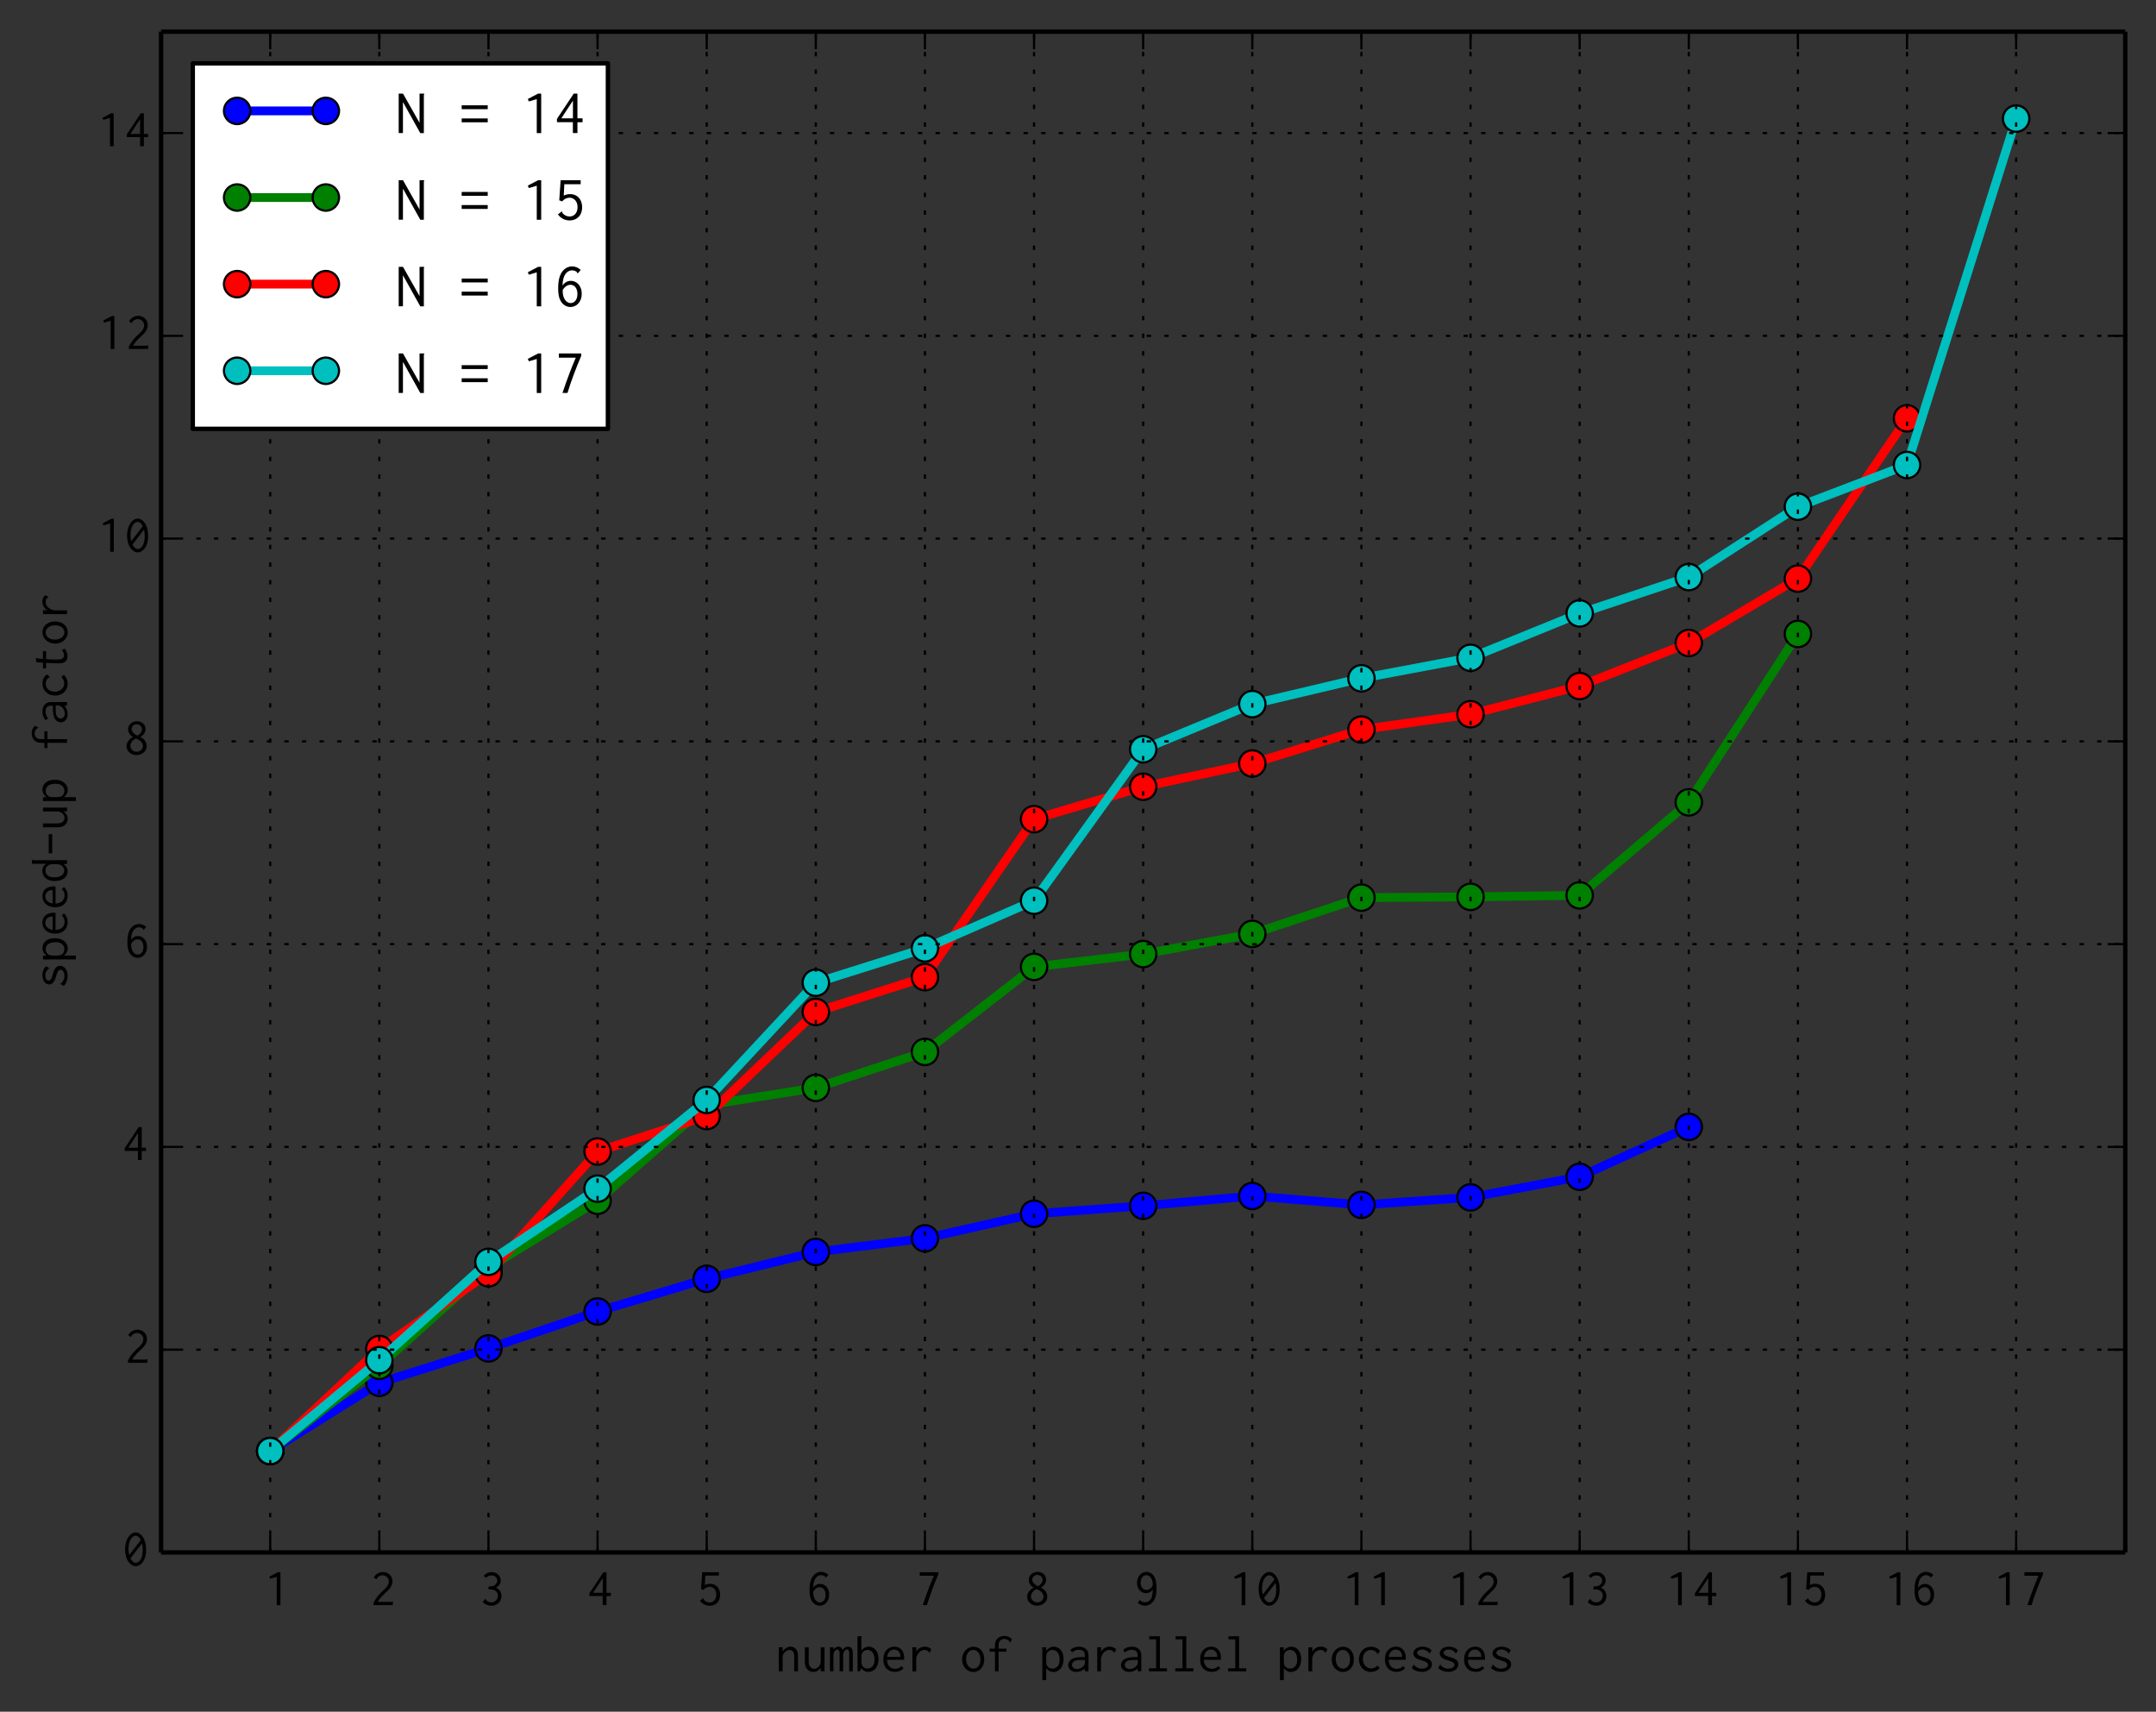 <?xml version="1.0" encoding="utf-8" standalone="no"?>
<!DOCTYPE svg PUBLIC "-//W3C//DTD SVG 1.1//EN"
  "http://www.w3.org/Graphics/SVG/1.1/DTD/svg11.dtd">
<!-- Created with matplotlib (http://matplotlib.org/) -->
<svg height="389pt" version="1.1" viewBox="0 0 490 389" width="490pt" xmlns="http://www.w3.org/2000/svg" xmlns:xlink="http://www.w3.org/1999/xlink">
 <rect x="0" y="0" width="490" height="389" fill="#333333" stroke="none"/>
 <defs>
  <style type="text/css">
*{stroke-linecap:butt;stroke-linejoin:round;}
  </style>
 </defs>
 <g id="figure_1">
  <g id="patch_1">
   <path d="
M0 389.017
L490.213 389.017
L490.213 0
L0 0
z
" style="fill:none;"/>
  </g>
  <g id="axes_1">
   <g id="patch_2">
    <path d="
M36.613 352.8
L483.013 352.8
L483.013 7.2
L36.613 7.2
z
" style="fill:none;"/>
   </g>
   <g id="line2d_1">
    <path clip-path="url(#p7d72018917)" d="
M61.413 329.76
L86.213 314.251
L111.013 306.428
L135.813 298.041
L160.613 290.611
L185.413 284.517
L210.213 281.421
L235.013 275.829
L259.813 274.025
L284.613 271.797
L309.413 273.816
L334.213 272.11
L359.013 267.423
L383.813 256.086" style="fill:none;stroke:#0000ff;stroke-linecap:square;stroke-width:2;"/>
    <defs>
     <path d="
M0 3
C0.796 3 1.559 2.684 2.121 2.121
C2.684 1.559 3 0.796 3 0
C3 -0.796 2.684 -1.559 2.121 -2.121
C1.559 -2.684 0.796 -3 0 -3
C-0.796 -3 -1.559 -2.684 -2.121 -2.121
C-2.684 -1.559 -3 -0.796 -3 0
C-3 0.796 -2.684 1.559 -2.121 2.121
C-1.559 2.684 -0.796 3 0 3
z
" id="mf1e9a9e4ae" style="stroke:#000000;stroke-width:0.5;"/>
    </defs>
    <g clip-path="url(#p7d72018917)">
     <use style="fill:#0000ff;stroke:#000000;stroke-width:0.5;" x="61.413" xlink:href="#mf1e9a9e4ae" y="329.76"/>
     <use style="fill:#0000ff;stroke:#000000;stroke-width:0.5;" x="86.213" xlink:href="#mf1e9a9e4ae" y="314.251"/>
     <use style="fill:#0000ff;stroke:#000000;stroke-width:0.5;" x="111.013" xlink:href="#mf1e9a9e4ae" y="306.428"/>
     <use style="fill:#0000ff;stroke:#000000;stroke-width:0.5;" x="135.813" xlink:href="#mf1e9a9e4ae" y="298.041"/>
     <use style="fill:#0000ff;stroke:#000000;stroke-width:0.5;" x="160.613" xlink:href="#mf1e9a9e4ae" y="290.611"/>
     <use style="fill:#0000ff;stroke:#000000;stroke-width:0.5;" x="185.413" xlink:href="#mf1e9a9e4ae" y="284.517"/>
     <use style="fill:#0000ff;stroke:#000000;stroke-width:0.5;" x="210.213" xlink:href="#mf1e9a9e4ae" y="281.421"/>
     <use style="fill:#0000ff;stroke:#000000;stroke-width:0.5;" x="235.013" xlink:href="#mf1e9a9e4ae" y="275.829"/>
     <use style="fill:#0000ff;stroke:#000000;stroke-width:0.5;" x="259.813" xlink:href="#mf1e9a9e4ae" y="274.025"/>
     <use style="fill:#0000ff;stroke:#000000;stroke-width:0.5;" x="284.613" xlink:href="#mf1e9a9e4ae" y="271.797"/>
     <use style="fill:#0000ff;stroke:#000000;stroke-width:0.5;" x="309.413" xlink:href="#mf1e9a9e4ae" y="273.816"/>
     <use style="fill:#0000ff;stroke:#000000;stroke-width:0.5;" x="334.213" xlink:href="#mf1e9a9e4ae" y="272.11"/>
     <use style="fill:#0000ff;stroke:#000000;stroke-width:0.5;" x="359.013" xlink:href="#mf1e9a9e4ae" y="267.423"/>
     <use style="fill:#0000ff;stroke:#000000;stroke-width:0.5;" x="383.813" xlink:href="#mf1e9a9e4ae" y="256.086"/>
    </g>
   </g>
   <g id="line2d_2">
    <path clip-path="url(#p7d72018917)" d="
M61.413 329.76
L86.213 310.378
L111.013 288.105
L135.813 272.875
L160.613 251.134
L185.413 247.217
L210.213 239.052
L235.013 219.723
L259.813 216.812
L284.613 212.227
L309.413 203.99
L334.213 203.816
L359.013 203.471
L383.813 182.333
L408.613 144.067" style="fill:none;stroke:#008000;stroke-linecap:square;stroke-width:2;"/>
    <defs>
     <path d="
M0 3
C0.796 3 1.559 2.684 2.121 2.121
C2.684 1.559 3 0.796 3 0
C3 -0.796 2.684 -1.559 2.121 -2.121
C1.559 -2.684 0.796 -3 0 -3
C-0.796 -3 -1.559 -2.684 -2.121 -2.121
C-2.684 -1.559 -3 -0.796 -3 0
C-3 0.796 -2.684 1.559 -2.121 2.121
C-1.559 2.684 -0.796 3 0 3
z
" id="mbbe02196b1" style="stroke:#000000;stroke-width:0.5;"/>
    </defs>
    <g clip-path="url(#p7d72018917)">
     <use style="fill:#008000;stroke:#000000;stroke-width:0.5;" x="61.413" xlink:href="#mbbe02196b1" y="329.76"/>
     <use style="fill:#008000;stroke:#000000;stroke-width:0.5;" x="86.213" xlink:href="#mbbe02196b1" y="310.378"/>
     <use style="fill:#008000;stroke:#000000;stroke-width:0.5;" x="111.013" xlink:href="#mbbe02196b1" y="288.105"/>
     <use style="fill:#008000;stroke:#000000;stroke-width:0.5;" x="135.813" xlink:href="#mbbe02196b1" y="272.875"/>
     <use style="fill:#008000;stroke:#000000;stroke-width:0.5;" x="160.613" xlink:href="#mbbe02196b1" y="251.134"/>
     <use style="fill:#008000;stroke:#000000;stroke-width:0.5;" x="185.413" xlink:href="#mbbe02196b1" y="247.217"/>
     <use style="fill:#008000;stroke:#000000;stroke-width:0.5;" x="210.213" xlink:href="#mbbe02196b1" y="239.052"/>
     <use style="fill:#008000;stroke:#000000;stroke-width:0.5;" x="235.013" xlink:href="#mbbe02196b1" y="219.723"/>
     <use style="fill:#008000;stroke:#000000;stroke-width:0.5;" x="259.813" xlink:href="#mbbe02196b1" y="216.812"/>
     <use style="fill:#008000;stroke:#000000;stroke-width:0.5;" x="284.613" xlink:href="#mbbe02196b1" y="212.227"/>
     <use style="fill:#008000;stroke:#000000;stroke-width:0.5;" x="309.413" xlink:href="#mbbe02196b1" y="203.99"/>
     <use style="fill:#008000;stroke:#000000;stroke-width:0.5;" x="334.213" xlink:href="#mbbe02196b1" y="203.816"/>
     <use style="fill:#008000;stroke:#000000;stroke-width:0.5;" x="359.013" xlink:href="#mbbe02196b1" y="203.471"/>
     <use style="fill:#008000;stroke:#000000;stroke-width:0.5;" x="383.813" xlink:href="#mbbe02196b1" y="182.333"/>
     <use style="fill:#008000;stroke:#000000;stroke-width:0.5;" x="408.613" xlink:href="#mbbe02196b1" y="144.067"/>
    </g>
   </g>
   <g id="line2d_3">
    <path clip-path="url(#p7d72018917)" d="
M61.413 329.76
L86.213 306.554
L111.013 289.358
L135.813 261.684
L160.613 253.624
L185.413 229.972
L210.213 222.062
L235.013 186.158
L259.813 178.788
L284.613 173.507
L309.413 165.796
L334.213 162.304
L359.013 155.904
L383.813 146.127
L408.613 131.487
L433.413 95.058" style="fill:none;stroke:#ff0000;stroke-linecap:square;stroke-width:2;"/>
    <defs>
     <path d="
M0 3
C0.796 3 1.559 2.684 2.121 2.121
C2.684 1.559 3 0.796 3 0
C3 -0.796 2.684 -1.559 2.121 -2.121
C1.559 -2.684 0.796 -3 0 -3
C-0.796 -3 -1.559 -2.684 -2.121 -2.121
C-2.684 -1.559 -3 -0.796 -3 0
C-3 0.796 -2.684 1.559 -2.121 2.121
C-1.559 2.684 -0.796 3 0 3
z
" id="md175be6dbf" style="stroke:#000000;stroke-width:0.5;"/>
    </defs>
    <g clip-path="url(#p7d72018917)">
     <use style="fill:#ff0000;stroke:#000000;stroke-width:0.5;" x="61.413" xlink:href="#md175be6dbf" y="329.76"/>
     <use style="fill:#ff0000;stroke:#000000;stroke-width:0.5;" x="86.213" xlink:href="#md175be6dbf" y="306.554"/>
     <use style="fill:#ff0000;stroke:#000000;stroke-width:0.5;" x="111.013" xlink:href="#md175be6dbf" y="289.358"/>
     <use style="fill:#ff0000;stroke:#000000;stroke-width:0.5;" x="135.813" xlink:href="#md175be6dbf" y="261.684"/>
     <use style="fill:#ff0000;stroke:#000000;stroke-width:0.5;" x="160.613" xlink:href="#md175be6dbf" y="253.624"/>
     <use style="fill:#ff0000;stroke:#000000;stroke-width:0.5;" x="185.413" xlink:href="#md175be6dbf" y="229.972"/>
     <use style="fill:#ff0000;stroke:#000000;stroke-width:0.5;" x="210.213" xlink:href="#md175be6dbf" y="222.062"/>
     <use style="fill:#ff0000;stroke:#000000;stroke-width:0.5;" x="235.013" xlink:href="#md175be6dbf" y="186.158"/>
     <use style="fill:#ff0000;stroke:#000000;stroke-width:0.5;" x="259.813" xlink:href="#md175be6dbf" y="178.788"/>
     <use style="fill:#ff0000;stroke:#000000;stroke-width:0.5;" x="284.613" xlink:href="#md175be6dbf" y="173.507"/>
     <use style="fill:#ff0000;stroke:#000000;stroke-width:0.5;" x="309.413" xlink:href="#md175be6dbf" y="165.796"/>
     <use style="fill:#ff0000;stroke:#000000;stroke-width:0.5;" x="334.213" xlink:href="#md175be6dbf" y="162.304"/>
     <use style="fill:#ff0000;stroke:#000000;stroke-width:0.5;" x="359.013" xlink:href="#md175be6dbf" y="155.904"/>
     <use style="fill:#ff0000;stroke:#000000;stroke-width:0.5;" x="383.813" xlink:href="#md175be6dbf" y="146.127"/>
     <use style="fill:#ff0000;stroke:#000000;stroke-width:0.5;" x="408.613" xlink:href="#md175be6dbf" y="131.487"/>
     <use style="fill:#ff0000;stroke:#000000;stroke-width:0.5;" x="433.413" xlink:href="#md175be6dbf" y="95.058"/>
    </g>
   </g>
   <g id="line2d_4">
    <path clip-path="url(#p7d72018917)" d="
M61.413 329.76
L86.213 309.111
L111.013 286.762
L135.813 270.135
L160.613 249.974
L185.413 223.328
L210.213 215.518
L235.013 204.689
L259.813 170.273
L284.613 160.009
L309.413 154.148
L334.213 149.486
L359.013 139.401
L383.813 131.137
L408.613 115.142
L433.413 105.671
L458.213 26.955" style="fill:none;stroke:#00bfbf;stroke-linecap:square;stroke-width:2;"/>
    <defs>
     <path d="
M0 3
C0.796 3 1.559 2.684 2.121 2.121
C2.684 1.559 3 0.796 3 0
C3 -0.796 2.684 -1.559 2.121 -2.121
C1.559 -2.684 0.796 -3 0 -3
C-0.796 -3 -1.559 -2.684 -2.121 -2.121
C-2.684 -1.559 -3 -0.796 -3 0
C-3 0.796 -2.684 1.559 -2.121 2.121
C-1.559 2.684 -0.796 3 0 3
z
" id="m251ff29c8c" style="stroke:#000000;stroke-width:0.5;"/>
    </defs>
    <g clip-path="url(#p7d72018917)">
     <use style="fill:#00bfbf;stroke:#000000;stroke-width:0.5;" x="61.413" xlink:href="#m251ff29c8c" y="329.76"/>
     <use style="fill:#00bfbf;stroke:#000000;stroke-width:0.5;" x="86.213" xlink:href="#m251ff29c8c" y="309.111"/>
     <use style="fill:#00bfbf;stroke:#000000;stroke-width:0.5;" x="111.013" xlink:href="#m251ff29c8c" y="286.762"/>
     <use style="fill:#00bfbf;stroke:#000000;stroke-width:0.5;" x="135.813" xlink:href="#m251ff29c8c" y="270.135"/>
     <use style="fill:#00bfbf;stroke:#000000;stroke-width:0.5;" x="160.613" xlink:href="#m251ff29c8c" y="249.974"/>
     <use style="fill:#00bfbf;stroke:#000000;stroke-width:0.5;" x="185.413" xlink:href="#m251ff29c8c" y="223.328"/>
     <use style="fill:#00bfbf;stroke:#000000;stroke-width:0.5;" x="210.213" xlink:href="#m251ff29c8c" y="215.518"/>
     <use style="fill:#00bfbf;stroke:#000000;stroke-width:0.5;" x="235.013" xlink:href="#m251ff29c8c" y="204.689"/>
     <use style="fill:#00bfbf;stroke:#000000;stroke-width:0.5;" x="259.813" xlink:href="#m251ff29c8c" y="170.273"/>
     <use style="fill:#00bfbf;stroke:#000000;stroke-width:0.5;" x="284.613" xlink:href="#m251ff29c8c" y="160.009"/>
     <use style="fill:#00bfbf;stroke:#000000;stroke-width:0.5;" x="309.413" xlink:href="#m251ff29c8c" y="154.148"/>
     <use style="fill:#00bfbf;stroke:#000000;stroke-width:0.5;" x="334.213" xlink:href="#m251ff29c8c" y="149.486"/>
     <use style="fill:#00bfbf;stroke:#000000;stroke-width:0.5;" x="359.013" xlink:href="#m251ff29c8c" y="139.401"/>
     <use style="fill:#00bfbf;stroke:#000000;stroke-width:0.5;" x="383.813" xlink:href="#m251ff29c8c" y="131.137"/>
     <use style="fill:#00bfbf;stroke:#000000;stroke-width:0.5;" x="408.613" xlink:href="#m251ff29c8c" y="115.142"/>
     <use style="fill:#00bfbf;stroke:#000000;stroke-width:0.5;" x="433.413" xlink:href="#m251ff29c8c" y="105.671"/>
     <use style="fill:#00bfbf;stroke:#000000;stroke-width:0.5;" x="458.213" xlink:href="#m251ff29c8c" y="26.955"/>
    </g>
   </g>
   <g id="matplotlib.axis_1">
    <g id="xtick_1">
     <g id="line2d_5">
      <path clip-path="url(#p7d72018917)" d="
M61.413 352.8
L61.413 7.2" style="fill:none;stroke:#000000;stroke-dasharray:1,3;stroke-dashoffset:0.0;stroke-width:0.5;"/>
     </g>
     <g id="line2d_6">
      <defs>
       <path d="
M0 0
L0 -4" id="m93b0483c22" style="stroke:#000000;stroke-width:0.5;"/>
      </defs>
      <g>
       <use style="stroke:#000000;stroke-width:0.5;" x="61.413" xlink:href="#m93b0483c22" y="352.8"/>
      </g>
     </g>
     <g id="line2d_7">
      <defs>
       <path d="
M0 0
L0 4" id="m741efc42ff" style="stroke:#000000;stroke-width:0.5;"/>
      </defs>
      <g>
       <use style="stroke:#000000;stroke-width:0.5;" x="61.413" xlink:href="#m741efc42ff" y="7.2"/>
      </g>
     </g>
     <g id="text_1">
      <!-- 1 -->
      <defs>
       <path d="
M29.906 62.297
L25.094 62.297
L8.797 53.797
L10.406 49.906
L22.906 53.594
L22.906 -0.094
L29.906 -0.094
z
" id="Inconsolata-31"/>
      </defs>
      <g transform="translate(60.147 364.769)scale(0.12 -0.12)">
       <use xlink:href="#Inconsolata-31"/>
      </g>
     </g>
    </g>
    <g id="xtick_2">
     <g id="line2d_8">
      <path clip-path="url(#p7d72018917)" d="
M86.213 352.8
L86.213 7.2" style="fill:none;stroke:#000000;stroke-dasharray:1,3;stroke-dashoffset:0.0;stroke-width:0.5;"/>
     </g>
     <g id="line2d_9">
      <g>
       <use style="stroke:#000000;stroke-width:0.5;" x="86.213" xlink:href="#m93b0483c22" y="352.8"/>
      </g>
     </g>
     <g id="line2d_10">
      <g>
       <use style="stroke:#000000;stroke-width:0.5;" x="86.213" xlink:href="#m741efc42ff" y="7.2"/>
      </g>
     </g>
     <g id="text_2">
      <!-- 2 -->
      <defs>
       <path d="
M7.703 52.594
L12.797 48.5
C13.406 49.406 13.094 50 13.703 50.797
C15.203 53.094 18.906 56.5 24.297 56.5
C31 56.5 36.297 51.406 36.297 44.703
C36.297 37.094 29.906 31.594 25.406 27.5
C18.297 21.094 12.5 14.703 7.297 4.406
L7.297 0
L43.906 0
L43.906 6.906
C43.203 7.203 42.703 6.703 42.5 6.5
C42.094 6.094 41.906 6.094 41.5 6.094
L15.297 6.094
C20.5 15.094 27.797 21.297 32.297 25.5
C36.797 29.797 43.203 36.203 43.203 45.203
C43.203 54.906 35.297 62.703 25.203 62.703
C18.094 62.703 11.406 58.906 7.703 52.594" id="Inconsolata-32"/>
      </defs>
      <g transform="translate(84.017 364.769)scale(0.12 -0.12)">
       <use xlink:href="#Inconsolata-32"/>
      </g>
     </g>
    </g>
    <g id="xtick_3">
     <g id="line2d_11">
      <path clip-path="url(#p7d72018917)" d="
M111.013 352.8
L111.013 7.2" style="fill:none;stroke:#000000;stroke-dasharray:1,3;stroke-dashoffset:0.0;stroke-width:0.5;"/>
     </g>
     <g id="line2d_12">
      <g>
       <use style="stroke:#000000;stroke-width:0.5;" x="111.013" xlink:href="#m93b0483c22" y="352.8"/>
      </g>
     </g>
     <g id="line2d_13">
      <g>
       <use style="stroke:#000000;stroke-width:0.5;" x="111.013" xlink:href="#m741efc42ff" y="7.2"/>
      </g>
     </g>
     <g id="text_3">
      <!-- 3 -->
      <defs>
       <path d="
M41 46.703
C41 55.203 33.797 62.5 23.906 62.5
C18.297 62.5 12.797 60.094 8.906 55.797
L12.797 51.5
C15.703 54.594 19.703 56.297 23.594 56.297
C30 56.297 34.406 51.797 34.406 46.5
C34.406 42.797 32.094 38.594 27.703 36.703
C26.594 36.297 23.797 35.203 17.906 35.203
L17.906 29.594
C18.906 29.703 20 29.797 21.094 29.797
C29.5 29.797 35.703 25.406 35.703 17.906
C35.703 11.094 30.5 5.203 23.203 5.203
C17.406 5.203 13.906 9 13.406 9.5
C12.594 10.406 13 11.406 12.094 12.297
L6.906 6
C11 1.297 17 -1.094 23.203 -1.094
C35.203 -1.094 42.406 7.406 42.406 17.094
C42.406 24.5 38.203 30.797 31.703 33.203
C37.297 35.297 41 40.594 41 46.703" id="Inconsolata-33"/>
      </defs>
      <g transform="translate(108.883 364.769)scale(0.12 -0.12)">
       <use xlink:href="#Inconsolata-33"/>
      </g>
     </g>
    </g>
    <g id="xtick_4">
     <g id="line2d_14">
      <path clip-path="url(#p7d72018917)" d="
M135.813 352.8
L135.813 7.2" style="fill:none;stroke:#000000;stroke-dasharray:1,3;stroke-dashoffset:0.0;stroke-width:0.5;"/>
     </g>
     <g id="line2d_15">
      <g>
       <use style="stroke:#000000;stroke-width:0.5;" x="135.813" xlink:href="#m93b0483c22" y="352.8"/>
      </g>
     </g>
     <g id="line2d_16">
      <g>
       <use style="stroke:#000000;stroke-width:0.5;" x="135.813" xlink:href="#m741efc42ff" y="7.2"/>
      </g>
     </g>
     <g id="text_4">
      <!-- 4 -->
      <defs>
       <path d="
M31.297 62.297
L4.797 22.406
L4.797 17.203
L29.906 17.203
L29.906 0
L37.094 0
L37.094 17.094
L45.203 17.094
L45.203 23.297
L37.094 23.297
L37.094 62.297
z

M30 51.203
L30 23.297
L11.703 23.297
z
" id="Inconsolata-34"/>
      </defs>
      <g transform="translate(133.389 364.769)scale(0.12 -0.12)">
       <use xlink:href="#Inconsolata-34"/>
      </g>
     </g>
    </g>
    <g id="xtick_5">
     <g id="line2d_17">
      <path clip-path="url(#p7d72018917)" d="
M160.613 352.8
L160.613 7.2" style="fill:none;stroke:#000000;stroke-dasharray:1,3;stroke-dashoffset:0.0;stroke-width:0.5;"/>
     </g>
     <g id="line2d_18">
      <g>
       <use style="stroke:#000000;stroke-width:0.5;" x="160.613" xlink:href="#m93b0483c22" y="352.8"/>
      </g>
     </g>
     <g id="line2d_19">
      <g>
       <use style="stroke:#000000;stroke-width:0.5;" x="160.613" xlink:href="#m741efc42ff" y="7.2"/>
      </g>
     </g>
     <g id="text_5">
      <!-- 5 -->
      <defs>
       <path d="
M10.594 62.297
L8.406 30.594
L12.906 28.797
C15.906 32.594 20.297 34.703 24.594 34.703
C31.094 34.703 37.297 29.703 37.297 19.797
C37.297 10.203 31.406 5 24.703 5
C18 5 13.594 10.094 13.297 10.703
C12.906 11.5 13.406 12.5 12.5 13.094
L6.297 8.406
C10.5 2.297 17.406 -1.203 24.797 -1.203
C35.594 -1.203 44.5 6.094 44.5 19.594
C44.5 33 36.094 40.406 25.594 40.406
C22.203 40.406 18.703 39.594 15.5 38
L16.406 56
L42.203 56
L42.203 62.297
z
" id="Inconsolata-35"/>
      </defs>
      <g transform="translate(158.321 364.769)scale(0.12 -0.12)">
       <use xlink:href="#Inconsolata-35"/>
      </g>
     </g>
    </g>
    <g id="xtick_6">
     <g id="line2d_20">
      <path clip-path="url(#p7d72018917)" d="
M185.413 352.8
L185.413 7.2" style="fill:none;stroke:#000000;stroke-dasharray:1,3;stroke-dashoffset:0.0;stroke-width:0.5;"/>
     </g>
     <g id="line2d_21">
      <g>
       <use style="stroke:#000000;stroke-width:0.5;" x="185.413" xlink:href="#m93b0483c22" y="352.8"/>
      </g>
     </g>
     <g id="line2d_22">
      <g>
       <use style="stroke:#000000;stroke-width:0.5;" x="185.413" xlink:href="#m741efc42ff" y="7.2"/>
      </g>
     </g>
     <g id="text_6">
      <!-- 6 -->
      <defs>
       <path d="
M28.703 63
C21.203 63 13.203 58.406 9.297 47.5
C7.203 41.594 6.703 34.297 6.703 28.297
C6.703 21 7.406 13.203 11.406 7.203
C15 1.703 20.594 -1.094 26.094 -1.094
C35.594 -1.094 43.906 6.906 43.906 19.797
C43.906 32.703 35.594 40.203 26.797 40.203
C21.406 40.203 16.297 37.297 13.594 32.703
C14 54 24.203 56.797 28.703 56.797
C32.797 56.797 35.594 54.594 36 54.203
C36.594 53.5 36.594 52.594 37.5 51.906
L42.297 57.297
C38.703 60.906 33.703 63 28.703 63
M26.094 34
C31.094 34 37.094 30.094 37.094 19.406
C37.094 9.703 31.703 5.094 26.406 5.094
C18.797 5.094 13.094 14 13.906 25.703
C16.703 30.797 21.5 34 26.094 34" id="Inconsolata-36"/>
      </defs>
      <g transform="translate(183.181 364.769)scale(0.12 -0.12)">
       <use xlink:href="#Inconsolata-36"/>
      </g>
     </g>
    </g>
    <g id="xtick_7">
     <g id="line2d_23">
      <path clip-path="url(#p7d72018917)" d="
M210.213 352.8
L210.213 7.2" style="fill:none;stroke:#000000;stroke-dasharray:1,3;stroke-dashoffset:0.0;stroke-width:0.5;"/>
     </g>
     <g id="line2d_24">
      <g>
       <use style="stroke:#000000;stroke-width:0.5;" x="210.213" xlink:href="#m93b0483c22" y="352.8"/>
      </g>
     </g>
     <g id="line2d_25">
      <g>
       <use style="stroke:#000000;stroke-width:0.5;" x="210.213" xlink:href="#m741efc42ff" y="7.2"/>
      </g>
     </g>
     <g id="text_7">
      <!-- 7 -->
      <defs>
       <path d="
M7.797 62.297
L7.797 55.594
L34.5 55.594
C31.297 48.203 28.297 40.797 25.406 33.297
C21.203 22.297 17.203 11.203 13.5 0
L21.406 0
C24.406 9.797 27.703 19.5 31.297 29.094
C34.906 39 38.906 48.703 43.094 58.406
L43.094 62.297
z
" id="Inconsolata-37"/>
      </defs>
      <g transform="translate(208.095 364.769)scale(0.12 -0.12)">
       <use xlink:href="#Inconsolata-37"/>
      </g>
     </g>
    </g>
    <g id="xtick_8">
     <g id="line2d_26">
      <path clip-path="url(#p7d72018917)" d="
M235.013 352.8
L235.013 7.2" style="fill:none;stroke:#000000;stroke-dasharray:1,3;stroke-dashoffset:0.0;stroke-width:0.5;"/>
     </g>
     <g id="line2d_27">
      <g>
       <use style="stroke:#000000;stroke-width:0.5;" x="235.013" xlink:href="#m93b0483c22" y="352.8"/>
      </g>
     </g>
     <g id="line2d_28">
      <g>
       <use style="stroke:#000000;stroke-width:0.5;" x="235.013" xlink:href="#m741efc42ff" y="7.2"/>
      </g>
     </g>
     <g id="text_8">
      <!-- 8 -->
      <defs>
       <path d="
M25.797 63
C16.203 63 8.906 56.094 8.906 47.703
C8.906 41.594 12.797 36 18.406 33.094
C11 29.594 6 22.797 6 15.594
C6 6.297 14.203 -1.094 24.906 -1.094
C35.797 -1.094 44.094 6.5 44.094 16
C44.094 23.406 39.094 30 32.094 33.297
C38.094 36.406 42 42.297 42 48.297
C42 56.5 34.906 63 25.797 63
M23.703 30.203
C31.703 27.703 37 22.203 37 16.094
C37 10.094 31.906 5.203 25.203 5.203
C18.406 5.203 13.203 10.297 13.203 16.5
C13.203 22.406 17.797 27.797 23.703 30.203
M25.203 57.203
C30.797 57.203 35.203 53 35.203 47.797
C35.203 43 31.5 38.406 26.594 35.797
C26.594 35.797 15.594 40 15.594 48.297
C15.594 53.203 19.797 57.203 25.203 57.203" id="Inconsolata-38"/>
      </defs>
      <g transform="translate(232.727 364.769)scale(0.12 -0.12)">
       <use xlink:href="#Inconsolata-38"/>
      </g>
     </g>
    </g>
    <g id="xtick_9">
     <g id="line2d_29">
      <path clip-path="url(#p7d72018917)" d="
M259.813 352.8
L259.813 7.2" style="fill:none;stroke:#000000;stroke-dasharray:1,3;stroke-dashoffset:0.0;stroke-width:0.5;"/>
     </g>
     <g id="line2d_30">
      <g>
       <use style="stroke:#000000;stroke-width:0.5;" x="259.813" xlink:href="#m93b0483c22" y="352.8"/>
      </g>
     </g>
     <g id="line2d_31">
      <g>
       <use style="stroke:#000000;stroke-width:0.5;" x="259.813" xlink:href="#m741efc42ff" y="7.2"/>
      </g>
     </g>
     <g id="text_9">
      <!-- 9 -->
      <defs>
       <path d="
M21.703 -1.094
C29.297 -1.094 37.203 3.5 41 13.406
C42.094 16.297 43.703 21.703 43.703 31.906
C43.703 39.703 43 45.094 41.5 49.297
C38.297 58.906 31.094 62.906 24.594 62.906
C14.906 62.906 6.797 54.297 6.797 42.203
C6.797 30.297 14.797 22.594 23.906 22.594
C29 22.594 33.797 25.094 36.703 29.297
C36.406 19.594 34.797 15.406 34.203 13.906
C31.5 7.594 26.297 5.297 21.906 5.297
C17.406 5.297 14.406 7.5 14.406 7.594
C13.5 8.203 13.797 9.297 12.703 10
L7.906 4.594
C11.594 1 16.5 -1.094 21.703 -1.094
M24.5 28.703
C19 28.703 13.594 33.203 13.594 42.5
C13.594 51.594 18.797 56.703 24.5 56.703
C31.5 56.703 37.5 48.906 36.406 36.297
C33.594 31.594 29 28.703 24.5 28.703" id="Inconsolata-39"/>
      </defs>
      <g transform="translate(257.599 364.769)scale(0.12 -0.12)">
       <use xlink:href="#Inconsolata-39"/>
      </g>
     </g>
    </g>
    <g id="xtick_10">
     <g id="line2d_32">
      <path clip-path="url(#p7d72018917)" d="
M284.613 352.8
L284.613 7.2" style="fill:none;stroke:#000000;stroke-dasharray:1,3;stroke-dashoffset:0.0;stroke-width:0.5;"/>
     </g>
     <g id="line2d_33">
      <g>
       <use style="stroke:#000000;stroke-width:0.5;" x="284.613" xlink:href="#m93b0483c22" y="352.8"/>
      </g>
     </g>
     <g id="line2d_34">
      <g>
       <use style="stroke:#000000;stroke-width:0.5;" x="284.613" xlink:href="#m741efc42ff" y="7.2"/>
      </g>
     </g>
     <g id="text_10">
      <!-- 10 -->
      <defs>
       <path d="
M25.094 62.703
C15.203 62.703 5 50.5 5 30.594
C5 10.406 15.297 -1.203 25.203 -1.203
C34.203 -1.203 44.906 8.594 44.906 30.094
C44.906 51.297 34.703 62.703 25.094 62.703
M34.797 48.406
L12.906 20
C12 23.5 11.5 27.406 11.5 31.797
C11.5 47.797 18.797 56.594 25 56.594
C28.406 56.594 32.094 53.906 34.797 48.406
M37.094 41.797
C38 38.297 38.406 34.094 38.406 29.203
C38.406 11.797 30.906 5.203 25.406 5.203
C21.703 5.203 17.906 8.203 15.203 13.703
z
" id="Inconsolata-30"/>
      </defs>
      <g transform="translate(279.447 364.769)scale(0.12 -0.12)">
       <use xlink:href="#Inconsolata-31"/>
       <use x="50" xlink:href="#Inconsolata-30"/>
      </g>
     </g>
    </g>
    <g id="xtick_11">
     <g id="line2d_35">
      <path clip-path="url(#p7d72018917)" d="
M309.413 352.8
L309.413 7.2" style="fill:none;stroke:#000000;stroke-dasharray:1,3;stroke-dashoffset:0.0;stroke-width:0.5;"/>
     </g>
     <g id="line2d_36">
      <g>
       <use style="stroke:#000000;stroke-width:0.5;" x="309.413" xlink:href="#m93b0483c22" y="352.8"/>
      </g>
     </g>
     <g id="line2d_37">
      <g>
       <use style="stroke:#000000;stroke-width:0.5;" x="309.413" xlink:href="#m741efc42ff" y="7.2"/>
      </g>
     </g>
     <g id="text_11">
      <!-- 11 -->
      <g transform="translate(305.147 364.769)scale(0.12 -0.12)">
       <use xlink:href="#Inconsolata-31"/>
       <use x="50" xlink:href="#Inconsolata-31"/>
      </g>
     </g>
    </g>
    <g id="xtick_12">
     <g id="line2d_38">
      <path clip-path="url(#p7d72018917)" d="
M334.213 352.8
L334.213 7.2" style="fill:none;stroke:#000000;stroke-dasharray:1,3;stroke-dashoffset:0.0;stroke-width:0.5;"/>
     </g>
     <g id="line2d_39">
      <g>
       <use style="stroke:#000000;stroke-width:0.5;" x="334.213" xlink:href="#m93b0483c22" y="352.8"/>
      </g>
     </g>
     <g id="line2d_40">
      <g>
       <use style="stroke:#000000;stroke-width:0.5;" x="334.213" xlink:href="#m741efc42ff" y="7.2"/>
      </g>
     </g>
     <g id="text_12">
      <!-- 12 -->
      <g transform="translate(329.107 364.769)scale(0.12 -0.12)">
       <use xlink:href="#Inconsolata-31"/>
       <use x="50" xlink:href="#Inconsolata-32"/>
      </g>
     </g>
    </g>
    <g id="xtick_13">
     <g id="line2d_41">
      <path clip-path="url(#p7d72018917)" d="
M359.013 352.8
L359.013 7.2" style="fill:none;stroke:#000000;stroke-dasharray:1,3;stroke-dashoffset:0.0;stroke-width:0.5;"/>
     </g>
     <g id="line2d_42">
      <g>
       <use style="stroke:#000000;stroke-width:0.5;" x="359.013" xlink:href="#m93b0483c22" y="352.8"/>
      </g>
     </g>
     <g id="line2d_43">
      <g>
       <use style="stroke:#000000;stroke-width:0.5;" x="359.013" xlink:href="#m741efc42ff" y="7.2"/>
      </g>
     </g>
     <g id="text_13">
      <!-- 13 -->
      <g transform="translate(353.997 364.769)scale(0.12 -0.12)">
       <use xlink:href="#Inconsolata-31"/>
       <use x="50" xlink:href="#Inconsolata-33"/>
      </g>
     </g>
    </g>
    <g id="xtick_14">
     <g id="line2d_44">
      <path clip-path="url(#p7d72018917)" d="
M383.813 352.8
L383.813 7.2" style="fill:none;stroke:#000000;stroke-dasharray:1,3;stroke-dashoffset:0.0;stroke-width:0.5;"/>
     </g>
     <g id="line2d_45">
      <g>
       <use style="stroke:#000000;stroke-width:0.5;" x="383.813" xlink:href="#m93b0483c22" y="352.8"/>
      </g>
     </g>
     <g id="line2d_46">
      <g>
       <use style="stroke:#000000;stroke-width:0.5;" x="383.813" xlink:href="#m741efc42ff" y="7.2"/>
      </g>
     </g>
     <g id="text_14">
      <!-- 14 -->
      <g transform="translate(378.629 364.769)scale(0.12 -0.12)">
       <use xlink:href="#Inconsolata-31"/>
       <use x="50" xlink:href="#Inconsolata-34"/>
      </g>
     </g>
    </g>
    <g id="xtick_15">
     <g id="line2d_47">
      <path clip-path="url(#p7d72018917)" d="
M408.613 352.8
L408.613 7.2" style="fill:none;stroke:#000000;stroke-dasharray:1,3;stroke-dashoffset:0.0;stroke-width:0.5;"/>
     </g>
     <g id="line2d_48">
      <g>
       <use style="stroke:#000000;stroke-width:0.5;" x="408.613" xlink:href="#m93b0483c22" y="352.8"/>
      </g>
     </g>
     <g id="line2d_49">
      <g>
       <use style="stroke:#000000;stroke-width:0.5;" x="408.613" xlink:href="#m741efc42ff" y="7.2"/>
      </g>
     </g>
     <g id="text_15">
      <!-- 15 -->
      <g transform="translate(403.471 364.769)scale(0.12 -0.12)">
       <use xlink:href="#Inconsolata-31"/>
       <use x="50" xlink:href="#Inconsolata-35"/>
      </g>
     </g>
    </g>
    <g id="xtick_16">
     <g id="line2d_50">
      <path clip-path="url(#p7d72018917)" d="
M433.413 352.8
L433.413 7.2" style="fill:none;stroke:#000000;stroke-dasharray:1,3;stroke-dashoffset:0.0;stroke-width:0.5;"/>
     </g>
     <g id="line2d_51">
      <g>
       <use style="stroke:#000000;stroke-width:0.5;" x="433.413" xlink:href="#m93b0483c22" y="352.8"/>
      </g>
     </g>
     <g id="line2d_52">
      <g>
       <use style="stroke:#000000;stroke-width:0.5;" x="433.413" xlink:href="#m741efc42ff" y="7.2"/>
      </g>
     </g>
     <g id="text_16">
      <!-- 16 -->
      <g transform="translate(428.307 364.769)scale(0.12 -0.12)">
       <use xlink:href="#Inconsolata-31"/>
       <use x="50" xlink:href="#Inconsolata-36"/>
      </g>
     </g>
    </g>
    <g id="xtick_17">
     <g id="line2d_53">
      <path clip-path="url(#p7d72018917)" d="
M458.213 352.8
L458.213 7.2" style="fill:none;stroke:#000000;stroke-dasharray:1,3;stroke-dashoffset:0.0;stroke-width:0.5;"/>
     </g>
     <g id="line2d_54">
      <g>
       <use style="stroke:#000000;stroke-width:0.5;" x="458.213" xlink:href="#m93b0483c22" y="352.8"/>
      </g>
     </g>
     <g id="line2d_55">
      <g>
       <use style="stroke:#000000;stroke-width:0.5;" x="458.213" xlink:href="#m741efc42ff" y="7.2"/>
      </g>
     </g>
     <g id="text_17">
      <!-- 17 -->
      <g transform="translate(453.155 364.769)scale(0.12 -0.12)">
       <use xlink:href="#Inconsolata-31"/>
       <use x="50" xlink:href="#Inconsolata-37"/>
      </g>
     </g>
    </g>
    <g id="text_18">
     <!-- number of parallel processes -->
     <defs>
      <path id="Inconsolata-20"/>
      <path d="
M6.203 45.594
L6.203 20.094
C6.203 16.203 6.203 12.203 8 8.094
C10.594 2.094 16.203 -1.203 22.203 -1.203
C27.906 -1.203 33.297 1.906 36.297 6.906
L36.203 3.5
C36.203 2.297 36.203 1.094 36.406 0
L44 0
C43.5 1.297 43.406 2.797 43.406 4.094
L43.406 45.594
L36.203 45.594
L36.203 20.5
C36.203 17 35.906 14.297 34.406 11.5
C32.297 7.594 28.203 4.703 23.797 4.703
C20.297 4.703 16.906 6.703 15.094 10.297
C13.5 13.5 13.5 17.094 13.5 20.094
L13.5 45.594
z
" id="Inconsolata-75"/>
      <path d="
M25.797 46.703
C14.906 46.703 4.797 38.906 4.797 22.297
C4.797 7 14.297 -1.094 26.703 -1.094
C33.297 -1.094 39.203 1.297 43.094 6
L39.094 9.906
C36.203 6.5 31.797 4.703 27.297 4.703
C21.203 4.703 12.297 8.094 11.797 21.797
L44.203 21.797
C44.5 24.906 44.406 27.906 43.906 30.5
C41.797 42.797 33.297 46.703 25.797 46.703
M12 27.297
C13.5 38.094 20.406 41.203 25.297 41.203
C32.703 41.203 38 34.703 37.094 27.297
z
" id="Inconsolata-65"/>
      <path d="
M5.906 66.5
L5.906 0
L10.594 0
L13.094 6
C16.094 1.5 21.094 -1.203 26.594 -1.203
C36 -1.203 45.703 6.797 45.703 23.406
C45.703 39.297 36.297 46.703 27.297 46.703
C21.5 46.703 16.094 43.594 13.203 38.594
L13.203 64.203
C13.203 64.797 13.297 65 13.797 65.406
C14 65.5 14.5 65.906 14.406 66.5
z

M24.797 40.5
C29.094 40.5 38.203 38 38.203 21.797
C38.203 7.906 29.203 5.297 24.703 5.297
C21.594 5.297 14.703 6.5 13.5 15.297
C13.203 17.594 13.203 20.297 13.203 24.297
C13.203 28.406 13.406 31.406 14.406 33.906
C16.094 38 20.297 40.5 24.797 40.5" id="Inconsolata-62"/>
      <path d="
M5.906 45.594
L6 -16.703
L13.297 -16.703
L13.297 6
C16.406 1.5 21.5 -1.297 27 -1.297
C36.406 -1.297 46.203 6.594 46.203 23.297
C46.203 39.406 36.703 46.594 27.703 46.594
C21.797 46.594 16.297 43.594 13.203 38.594
L13.203 45.594
z

M25 40.5
C29 40.5 38.703 38.406 38.703 21.797
C38.703 7.406 29.297 5.094 25 5.094
C20.703 5.094 16.297 7.297 14.5 11.406
C13.203 14.5 13.203 18.297 13.203 24.906
C13.203 28.703 13.406 31.5 14.406 33.906
C16.203 38 20.406 40.5 25 40.5" id="Inconsolata-70"/>
      <path d="
M43.203 39.594
C39 44.203 32.906 46.703 26.094 46.703
C15.5 46.703 8.594 40.797 8.594 34
C8.594 26 17.203 23.094 19.703 22.203
C23.594 20.797 28.594 19.594 32 18
C35.797 16.203 36.5 13.797 36.5 12.203
C36.5 7.906 31.297 5 24.797 5
C17 5 12 9.703 10.5 11.297
C10.203 11.703 10.203 12 10.203 12.406
C10.203 12.5 10.297 13.094 9.797 13.297
L5.594 6.203
C11 1.203 18 -1.094 24.906 -1.094
C37.406 -1.094 43.906 6.297 43.906 13.203
C43.906 16.297 42.594 20.5 37.203 23.5
C32.094 26.406 24.703 27.406 20.406 29.5
C16.703 31.297 15.906 33.5 15.906 35.094
C15.906 38.703 20.406 41.297 25.5 41.297
C32.094 41.297 36.5 37.297 38.203 35
C38.5 34.703 38.406 34.406 38.406 34.094
C38.406 33.5 38.797 33.297 39 33.297
z
" id="Inconsolata-73"/>
      <path d="
M9.906 45.594
L9.906 -0.094
L17.094 -0.094
L17.094 22.094
C17.094 24.906 17.203 27.906 20.297 32.797
C24.5 39.406 29.906 40.5 33.203 40.5
C37 40.5 39.406 38.703 40.703 37.094
C41.297 36.297 41.594 35.5 42.406 34.797
L45.797 41.703
C42.906 44.703 38.703 46.703 33.594 46.703
C26.906 46.703 20.094 43.297 17.094 36.797
L17.406 45.594
z
" id="Inconsolata-72"/>
      <path d="
M9 40.297
L12.5 35.703
C16.297 39.594 21.406 40.797 25.703 40.797
C31.094 40.797 33.797 38.5 35.094 36.406
C36.594 33.906 36.5 30.906 36.5 28.5
L36.5 26.906
L35.094 26.906
C28.297 26.906 21.094 26.906 15.297 24.797
C8.094 22.203 4.906 16.797 4.906 11.797
C4.906 5.094 10.703 -1.203 20.203 -1.203
C25.797 -1.203 31.594 0.906 36.594 5
L36.594 0
L43.406 0
L43.406 28.297
C43.406 32 43.297 35.5 41.203 39.094
C38.203 44 32.406 46.594 25.297 46.594
C19.203 46.594 13.297 44.703 9 40.297
M36.797 21.406
L36.797 18.297
C36.797 16 36.797 13 33.703 9.703
C32 8 27.703 4.297 21.703 4.297
C15.594 4.297 12.094 8.203 12.094 12.203
C12.094 15.594 14.406 19.297 20.094 20.703
C24.297 21.703 30.406 21.406 35.203 21.406
z
" id="Inconsolata-61"/>
      <path d="
M34.297 67
C27.906 67 21.906 64.297 18.703 59.094
C16.297 55.297 16.203 51.5 16.203 47.406
L16.203 42.906
L6.203 42.906
L6.203 37.203
L16.203 37.203
L16.203 0
L23.094 0
L23.094 37.203
L38 37.203
L38 42.906
L23.094 42.906
L23.094 46.5
C23.094 49.797 23 53.297 24.703 56.297
C26.594 59.703 30.203 61.406 33.906 61.406
C38.297 61.406 42 59.094 43.906 56.203
C44.203 55.703 44.203 55.406 44.203 55
C44.203 54.297 44.703 54.094 45 54.094
L48.297 60.797
C45 64.703 40 67 34.297 67" id="Inconsolata-66"/>
      <path d="
M46 22.594
C46 38.406 36 46.594 25.594 46.594
C14 46.594 4 36.594 4 22.406
C4 8.5 13.906 -1.297 25.406 -1.297
C36.203 -1.297 46 7.406 46 22.594
M25.094 40.5
C31.703 40.5 38.703 34.797 38.703 22.297
C38.703 10.797 32.094 5 25.5 5
C18.203 5 11.594 11.797 11.594 23.094
C11.594 34.297 18.094 40.5 25.094 40.5" id="Inconsolata-6f"/>
      <path d="
M3.703 0
L10.297 0
L10.297 30.406
C10.297 32.594 10.5 34.594 11.797 37
C13.406 40 15.406 41.203 17.297 41.203
C18.906 41.203 20.703 40.203 21.5 37.703
C22.094 35.797 22 33.594 22 31.703
L22 0
L28.703 0
L28.703 30.203
C28.703 32.594 28.906 34.5 30.594 37.406
C31.406 38.594 33.094 41.5 35.906 41.5
C37.406 41.5 38.797 40.594 39.5 38.906
C40.406 37 40.203 34.406 40.203 32.297
L40.203 -0.094
L47 -0.094
L47 32.406
C47 36.203 47.094 40 45.094 43.094
C43.406 45.703 40.5 46.703 38 46.703
C33.594 46.703 29.5 44.094 27.703 40.094
C27 43.906 23.797 46.703 19.703 46.703
C15.906 46.703 12.406 44.297 10.297 41.094
L10.406 45.594
L3.703 45.594
z
" id="Inconsolata-6d"/>
      <path d="
M6.797 0
L14.094 0
L14.094 26.297
C14.094 29.297 14.5 31.594 16.406 34.094
C18.094 36.406 22.5 40.5 27.297 40.5
C29.594 40.5 31.906 39.5 33.5 37.594
C36 34.594 36 30.703 36 27.5
L36 0
L43.094 0
L43.094 27.703
C43.094 31.203 43.094 35 41.5 38.703
C39.203 43.797 34.5 46.703 29.297 46.703
C23.094 46.703 17.5 42.703 14.094 37.594
L14.094 45.594
L6.797 45.594
z
" id="Inconsolata-6e"/>
      <path d="
M8.406 66.406
L8.406 60.594
L21.406 60.594
L21.406 5.703
L7.797 5.703
L7.797 0
L42.094 0
L42.094 5.703
L28.594 5.703
L28.594 66.406
z
" id="Inconsolata-6c"/>
      <path d="
M45.594 38.094
C42 43.406 35.906 46.594 28.5 46.594
C15.094 46.594 5.594 36.5 5.594 22.797
C5.594 9 15.094 -1.203 28.094 -1.203
C34.406 -1.203 40.594 1.406 44.906 6.094
L40.797 10.906
C37.703 7.406 33.203 5.406 28.703 5.406
C19.797 5.406 13 12.797 13 23.5
C13 33.906 19.703 40.406 28.094 40.406
C35.906 40.406 39.594 35 39.906 34.406
C40.297 33.703 39.703 32.703 40.5 32.094
z
" id="Inconsolata-63"/>
     </defs>
     <g transform="translate(176.179 379.813)scale(0.12 -0.12)">
      <use xlink:href="#Inconsolata-6e"/>
      <use x="50" xlink:href="#Inconsolata-75"/>
      <use x="100" xlink:href="#Inconsolata-6d"/>
      <use x="150" xlink:href="#Inconsolata-62"/>
      <use x="200" xlink:href="#Inconsolata-65"/>
      <use x="250" xlink:href="#Inconsolata-72"/>
      <use x="300" xlink:href="#Inconsolata-20"/>
      <use x="350" xlink:href="#Inconsolata-6f"/>
      <use x="400" xlink:href="#Inconsolata-66"/>
      <use x="450" xlink:href="#Inconsolata-20"/>
      <use x="500" xlink:href="#Inconsolata-70"/>
      <use x="550" xlink:href="#Inconsolata-61"/>
      <use x="600" xlink:href="#Inconsolata-72"/>
      <use x="650" xlink:href="#Inconsolata-61"/>
      <use x="700" xlink:href="#Inconsolata-6c"/>
      <use x="750" xlink:href="#Inconsolata-6c"/>
      <use x="800" xlink:href="#Inconsolata-65"/>
      <use x="850" xlink:href="#Inconsolata-6c"/>
      <use x="900" xlink:href="#Inconsolata-20"/>
      <use x="950" xlink:href="#Inconsolata-70"/>
      <use x="1000" xlink:href="#Inconsolata-72"/>
      <use x="1050" xlink:href="#Inconsolata-6f"/>
      <use x="1100" xlink:href="#Inconsolata-63"/>
      <use x="1150" xlink:href="#Inconsolata-65"/>
      <use x="1200" xlink:href="#Inconsolata-73"/>
      <use x="1250" xlink:href="#Inconsolata-73"/>
      <use x="1300" xlink:href="#Inconsolata-65"/>
      <use x="1350" xlink:href="#Inconsolata-73"/>
     </g>
    </g>
   </g>
   <g id="matplotlib.axis_2">
    <g id="ytick_1">
     <g id="line2d_56">
      <path clip-path="url(#p7d72018917)" d="
M36.613 352.8
L483.013 352.8" style="fill:none;stroke:#000000;stroke-dasharray:1,3;stroke-dashoffset:0.0;stroke-width:0.5;"/>
     </g>
     <g id="line2d_57">
      <defs>
       <path d="
M0 0
L4 0" id="m728421d6d4" style="stroke:#000000;stroke-width:0.5;"/>
      </defs>
      <g>
       <use style="stroke:#000000;stroke-width:0.5;" x="36.613" xlink:href="#m728421d6d4" y="352.8"/>
      </g>
     </g>
     <g id="line2d_58">
      <defs>
       <path d="
M0 0
L-4 0" id="mcb0005524f" style="stroke:#000000;stroke-width:0.5;"/>
      </defs>
      <g>
       <use style="stroke:#000000;stroke-width:0.5;" x="483.013" xlink:href="#mcb0005524f" y="352.8"/>
      </g>
     </g>
     <g id="text_19">
      <!-- 0 -->
      <g transform="translate(27.824 355.782)scale(0.12 -0.12)">
       <use xlink:href="#Inconsolata-30"/>
      </g>
     </g>
    </g>
    <g id="ytick_2">
     <g id="line2d_59">
      <path clip-path="url(#p7d72018917)" d="
M36.613 306.72
L483.013 306.72" style="fill:none;stroke:#000000;stroke-dasharray:1,3;stroke-dashoffset:0.0;stroke-width:0.5;"/>
     </g>
     <g id="line2d_60">
      <g>
       <use style="stroke:#000000;stroke-width:0.5;" x="36.613" xlink:href="#m728421d6d4" y="306.72"/>
      </g>
     </g>
     <g id="line2d_61">
      <g>
       <use style="stroke:#000000;stroke-width:0.5;" x="483.013" xlink:href="#mcb0005524f" y="306.72"/>
      </g>
     </g>
     <g id="text_20">
      <!-- 2 -->
      <g transform="translate(28.22 309.702)scale(0.12 -0.12)">
       <use xlink:href="#Inconsolata-32"/>
      </g>
     </g>
    </g>
    <g id="ytick_3">
     <g id="line2d_62">
      <path clip-path="url(#p7d72018917)" d="
M36.613 260.64
L483.013 260.64" style="fill:none;stroke:#000000;stroke-dasharray:1,3;stroke-dashoffset:0.0;stroke-width:0.5;"/>
     </g>
     <g id="line2d_63">
      <g>
       <use style="stroke:#000000;stroke-width:0.5;" x="36.613" xlink:href="#m728421d6d4" y="260.64"/>
      </g>
     </g>
     <g id="line2d_64">
      <g>
       <use style="stroke:#000000;stroke-width:0.5;" x="483.013" xlink:href="#mcb0005524f" y="260.64"/>
      </g>
     </g>
     <g id="text_21">
      <!-- 4 -->
      <g transform="translate(27.764 263.622)scale(0.12 -0.12)">
       <use xlink:href="#Inconsolata-34"/>
      </g>
     </g>
    </g>
    <g id="ytick_4">
     <g id="line2d_65">
      <path clip-path="url(#p7d72018917)" d="
M36.613 214.56
L483.013 214.56" style="fill:none;stroke:#000000;stroke-dasharray:1,3;stroke-dashoffset:0.0;stroke-width:0.5;"/>
     </g>
     <g id="line2d_66">
      <g>
       <use style="stroke:#000000;stroke-width:0.5;" x="36.613" xlink:href="#m728421d6d4" y="214.56"/>
      </g>
     </g>
     <g id="line2d_67">
      <g>
       <use style="stroke:#000000;stroke-width:0.5;" x="483.013" xlink:href="#mcb0005524f" y="214.56"/>
      </g>
     </g>
     <g id="text_22">
      <!-- 6 -->
      <g transform="translate(28.149 217.542)scale(0.12 -0.12)">
       <use xlink:href="#Inconsolata-36"/>
      </g>
     </g>
    </g>
    <g id="ytick_5">
     <g id="line2d_68">
      <path clip-path="url(#p7d72018917)" d="
M36.613 168.48
L483.013 168.48" style="fill:none;stroke:#000000;stroke-dasharray:1,3;stroke-dashoffset:0.0;stroke-width:0.5;"/>
     </g>
     <g id="line2d_69">
      <g>
       <use style="stroke:#000000;stroke-width:0.5;" x="36.613" xlink:href="#m728421d6d4" y="168.48"/>
      </g>
     </g>
     <g id="line2d_70">
      <g>
       <use style="stroke:#000000;stroke-width:0.5;" x="483.013" xlink:href="#mcb0005524f" y="168.48"/>
      </g>
     </g>
     <g id="text_23">
      <!-- 8 -->
      <g transform="translate(28.042 171.462)scale(0.12 -0.12)">
       <use xlink:href="#Inconsolata-38"/>
      </g>
     </g>
    </g>
    <g id="ytick_6">
     <g id="line2d_71">
      <path clip-path="url(#p7d72018917)" d="
M36.613 122.4
L483.013 122.4" style="fill:none;stroke:#000000;stroke-dasharray:1,3;stroke-dashoffset:0.0;stroke-width:0.5;"/>
     </g>
     <g id="line2d_72">
      <g>
       <use style="stroke:#000000;stroke-width:0.5;" x="36.613" xlink:href="#m728421d6d4" y="122.4"/>
      </g>
     </g>
     <g id="line2d_73">
      <g>
       <use style="stroke:#000000;stroke-width:0.5;" x="483.013" xlink:href="#mcb0005524f" y="122.4"/>
      </g>
     </g>
     <g id="text_24">
      <!-- 10 -->
      <g transform="translate(22.28 125.382)scale(0.12 -0.12)">
       <use xlink:href="#Inconsolata-31"/>
       <use x="50" xlink:href="#Inconsolata-30"/>
      </g>
     </g>
    </g>
    <g id="ytick_7">
     <g id="line2d_74">
      <path clip-path="url(#p7d72018917)" d="
M36.613 76.32
L483.013 76.32" style="fill:none;stroke:#000000;stroke-dasharray:1,3;stroke-dashoffset:0.0;stroke-width:0.5;"/>
     </g>
     <g id="line2d_75">
      <g>
       <use style="stroke:#000000;stroke-width:0.5;" x="36.613" xlink:href="#m728421d6d4" y="76.32"/>
      </g>
     </g>
     <g id="line2d_76">
      <g>
       <use style="stroke:#000000;stroke-width:0.5;" x="483.013" xlink:href="#mcb0005524f" y="76.32"/>
      </g>
     </g>
     <g id="text_25">
      <!-- 12 -->
      <g transform="translate(22.4 79.302)scale(0.12 -0.12)">
       <use xlink:href="#Inconsolata-31"/>
       <use x="50" xlink:href="#Inconsolata-32"/>
      </g>
     </g>
    </g>
    <g id="ytick_8">
     <g id="line2d_77">
      <path clip-path="url(#p7d72018917)" d="
M36.613 30.24
L483.013 30.24" style="fill:none;stroke:#000000;stroke-dasharray:1,3;stroke-dashoffset:0.0;stroke-width:0.5;"/>
     </g>
     <g id="line2d_78">
      <g>
       <use style="stroke:#000000;stroke-width:0.5;" x="36.613" xlink:href="#m728421d6d4" y="30.24"/>
      </g>
     </g>
     <g id="line2d_79">
      <g>
       <use style="stroke:#000000;stroke-width:0.5;" x="483.013" xlink:href="#mcb0005524f" y="30.24"/>
      </g>
     </g>
     <g id="text_26">
      <!-- 14 -->
      <g transform="translate(22.244 33.222)scale(0.12 -0.12)">
       <use xlink:href="#Inconsolata-31"/>
       <use x="50" xlink:href="#Inconsolata-34"/>
      </g>
     </g>
    </g>
    <g id="text_27">
     <!-- speed-up factor -->
     <defs>
      <path d="
M18.797 57.906
L17.906 45.594
L7 45.594
L6.906 39.703
L17.594 39.703
C17 31.906 16.703 24.094 16.703 16.406
C16.703 12.297 16.703 7.703 19.406 3.906
C21.594 0.906 25.094 -0.906 29.797 -0.906
C35.203 -0.906 40.5 1.406 44.406 4.203
L42.203 9.906
C38.297 7 34.703 5.703 31.906 5.703
C28.5 5.703 25 7.594 24.203 13.094
C24.203 13.5 23.906 15.203 23.906 21.906
C23.906 27.797 24.203 33.797 24.797 39.703
L39.797 39.703
L39.797 45.703
L24.906 45.703
C24.906 45.703 25.594 53.906 26.094 56.5
C26.203 57.5 27 58.094 26.594 59.203
z
" id="Inconsolata-74"/>
      <path d="
M37.094 39
C34.906 43.703 30 46.797 23.703 46.797
C15 46.797 4.406 40.594 4.406 23.203
C4.406 6.297 13.797 -1.094 22.594 -1.094
C28.406 -1.094 33.797 2.203 36.703 7.297
L36.703 3.297
C36.703 2.203 36.797 1.094 37.094 0
L44.297 0
C43.906 1.297 43.906 2.797 43.906 4.203
L43.797 63.594
C43.797 64.203 43.797 64.406 44.203 65
C44.406 65.297 44.797 65.797 44.703 66.5
L37.094 66.5
z

M24 40.906
C28 40.906 33.906 38.797 35.703 32
C36.297 29.906 36.5 27.406 36.5 22.297
C36.5 18.797 36.297 16.297 35.5 13.906
C33.797 8.5 29 5.297 24.297 5.297
C19.094 5.297 11.406 9.297 11.406 24.297
C11.406 37.406 18.703 40.906 24 40.906" id="Inconsolata-64"/>
      <path d="
M7 34.703
L7 28.094
L43 28.094
L43 34.703
z
" id="Inconsolata-2d"/>
     </defs>
     <g transform="translate(15.24 224.748)rotate(-90.0)scale(0.12 -0.12)">
      <use xlink:href="#Inconsolata-73"/>
      <use x="50" xlink:href="#Inconsolata-70"/>
      <use x="100" xlink:href="#Inconsolata-65"/>
      <use x="150" xlink:href="#Inconsolata-65"/>
      <use x="200" xlink:href="#Inconsolata-64"/>
      <use x="250" xlink:href="#Inconsolata-2d"/>
      <use x="300" xlink:href="#Inconsolata-75"/>
      <use x="350" xlink:href="#Inconsolata-70"/>
      <use x="400" xlink:href="#Inconsolata-20"/>
      <use x="450" xlink:href="#Inconsolata-66"/>
      <use x="500" xlink:href="#Inconsolata-61"/>
      <use x="550" xlink:href="#Inconsolata-63"/>
      <use x="600" xlink:href="#Inconsolata-74"/>
      <use x="650" xlink:href="#Inconsolata-6f"/>
      <use x="700" xlink:href="#Inconsolata-72"/>
     </g>
    </g>
   </g>
   <g id="patch_3">
    <path d="
M36.613 7.2
L483.013 7.2" style="fill:none;stroke:#000000;"/>
   </g>
   <g id="patch_4">
    <path d="
M483.013 352.8
L483.013 7.2" style="fill:none;stroke:#000000;"/>
   </g>
   <g id="patch_5">
    <path d="
M36.613 352.8
L483.013 352.8" style="fill:none;stroke:#000000;"/>
   </g>
   <g id="patch_6">
    <path d="
M36.613 352.8
L36.613 7.2" style="fill:none;stroke:#000000;"/>
   </g>
   <g id="legend_1">
    <g id="patch_7">
     <path d="
M43.813 97.461
L138.162 97.461
L138.162 14.4
L43.813 14.4
L43.813 97.461
z
" style="fill:#ffffff;stroke:#000000;"/>
    </g>
    <g id="line2d_80">
     <path d="
M53.893 25.2
L74.053 25.2" style="fill:none;stroke:#0000ff;stroke-linecap:square;stroke-width:2;"/>
    </g>
    <g id="line2d_81">
     <g>
      <use style="fill:#0000ff;stroke:#000000;stroke-width:0.5;" x="53.893" xlink:href="#mf1e9a9e4ae" y="25.2"/>
      <use style="fill:#0000ff;stroke:#000000;stroke-width:0.5;" x="74.053" xlink:href="#mf1e9a9e4ae" y="25.2"/>
     </g>
    </g>
    <g id="text_28">
     <!-- N = 14 -->
     <defs>
      <path d="
M5 0
L11.703 0
L11.703 49
L39.094 -0.094
L44.703 -0.094
L44.703 59.703
C44.703 60.406 44.797 60.594 45.094 61.094
C45.203 61.297 45.406 61.797 45.297 62.297
L37.906 62.297
L37.906 16.094
L11.797 62.297
L5 62.297
z
" id="Inconsolata-4e"/>
      <path d="
M4.406 43.797
L4.406 37.703
L45.5 37.703
L45.5 43.797
z

M4.406 23.094
L4.406 17
L45.5 17
L45.5 23.094
z
" id="Inconsolata-3d"/>
     </defs>
     <g transform="translate(89.893 30.24)scale(0.144 -0.144)">
      <use xlink:href="#Inconsolata-4e"/>
      <use x="50" xlink:href="#Inconsolata-20"/>
      <use x="100" xlink:href="#Inconsolata-3d"/>
      <use x="150" xlink:href="#Inconsolata-20"/>
      <use x="200" xlink:href="#Inconsolata-31"/>
      <use x="250" xlink:href="#Inconsolata-34"/>
     </g>
    </g>
    <g id="line2d_82">
     <path d="
M53.893 44.885
L74.053 44.885" style="fill:none;stroke:#008000;stroke-linecap:square;stroke-width:2;"/>
    </g>
    <g id="line2d_83">
     <g>
      <use style="fill:#008000;stroke:#000000;stroke-width:0.5;" x="53.893" xlink:href="#mbbe02196b1" y="44.885"/>
      <use style="fill:#008000;stroke:#000000;stroke-width:0.5;" x="74.053" xlink:href="#mbbe02196b1" y="44.885"/>
     </g>
    </g>
    <g id="text_29">
     <!-- N = 15 -->
     <g transform="translate(89.893 49.925)scale(0.144 -0.144)">
      <use xlink:href="#Inconsolata-4e"/>
      <use x="50" xlink:href="#Inconsolata-20"/>
      <use x="100" xlink:href="#Inconsolata-3d"/>
      <use x="150" xlink:href="#Inconsolata-20"/>
      <use x="200" xlink:href="#Inconsolata-31"/>
      <use x="250" xlink:href="#Inconsolata-35"/>
     </g>
    </g>
    <g id="line2d_84">
     <path d="
M53.893 64.57
L74.053 64.57" style="fill:none;stroke:#ff0000;stroke-linecap:square;stroke-width:2;"/>
    </g>
    <g id="line2d_85">
     <g>
      <use style="fill:#ff0000;stroke:#000000;stroke-width:0.5;" x="53.893" xlink:href="#md175be6dbf" y="64.57"/>
      <use style="fill:#ff0000;stroke:#000000;stroke-width:0.5;" x="74.053" xlink:href="#md175be6dbf" y="64.57"/>
     </g>
    </g>
    <g id="text_30">
     <!-- N = 16 -->
     <g transform="translate(89.893 69.611)scale(0.144 -0.144)">
      <use xlink:href="#Inconsolata-4e"/>
      <use x="50" xlink:href="#Inconsolata-20"/>
      <use x="100" xlink:href="#Inconsolata-3d"/>
      <use x="150" xlink:href="#Inconsolata-20"/>
      <use x="200" xlink:href="#Inconsolata-31"/>
      <use x="250" xlink:href="#Inconsolata-36"/>
     </g>
    </g>
    <g id="line2d_86">
     <path d="
M53.893 84.256
L74.053 84.256" style="fill:none;stroke:#00bfbf;stroke-linecap:square;stroke-width:2;"/>
    </g>
    <g id="line2d_87">
     <g>
      <use style="fill:#00bfbf;stroke:#000000;stroke-width:0.5;" x="53.893" xlink:href="#m251ff29c8c" y="84.256"/>
      <use style="fill:#00bfbf;stroke:#000000;stroke-width:0.5;" x="74.053" xlink:href="#m251ff29c8c" y="84.256"/>
     </g>
    </g>
    <g id="text_31">
     <!-- N = 17 -->
     <g transform="translate(89.893 89.296)scale(0.144 -0.144)">
      <use xlink:href="#Inconsolata-4e"/>
      <use x="50" xlink:href="#Inconsolata-20"/>
      <use x="100" xlink:href="#Inconsolata-3d"/>
      <use x="150" xlink:href="#Inconsolata-20"/>
      <use x="200" xlink:href="#Inconsolata-31"/>
      <use x="250" xlink:href="#Inconsolata-37"/>
     </g>
    </g>
   </g>
  </g>
 </g>
 <defs>
  <clipPath id="p7d72018917">
   <rect height="345.6" width="446.4" x="36.613" y="7.2"/>
  </clipPath>
 </defs>
</svg>

